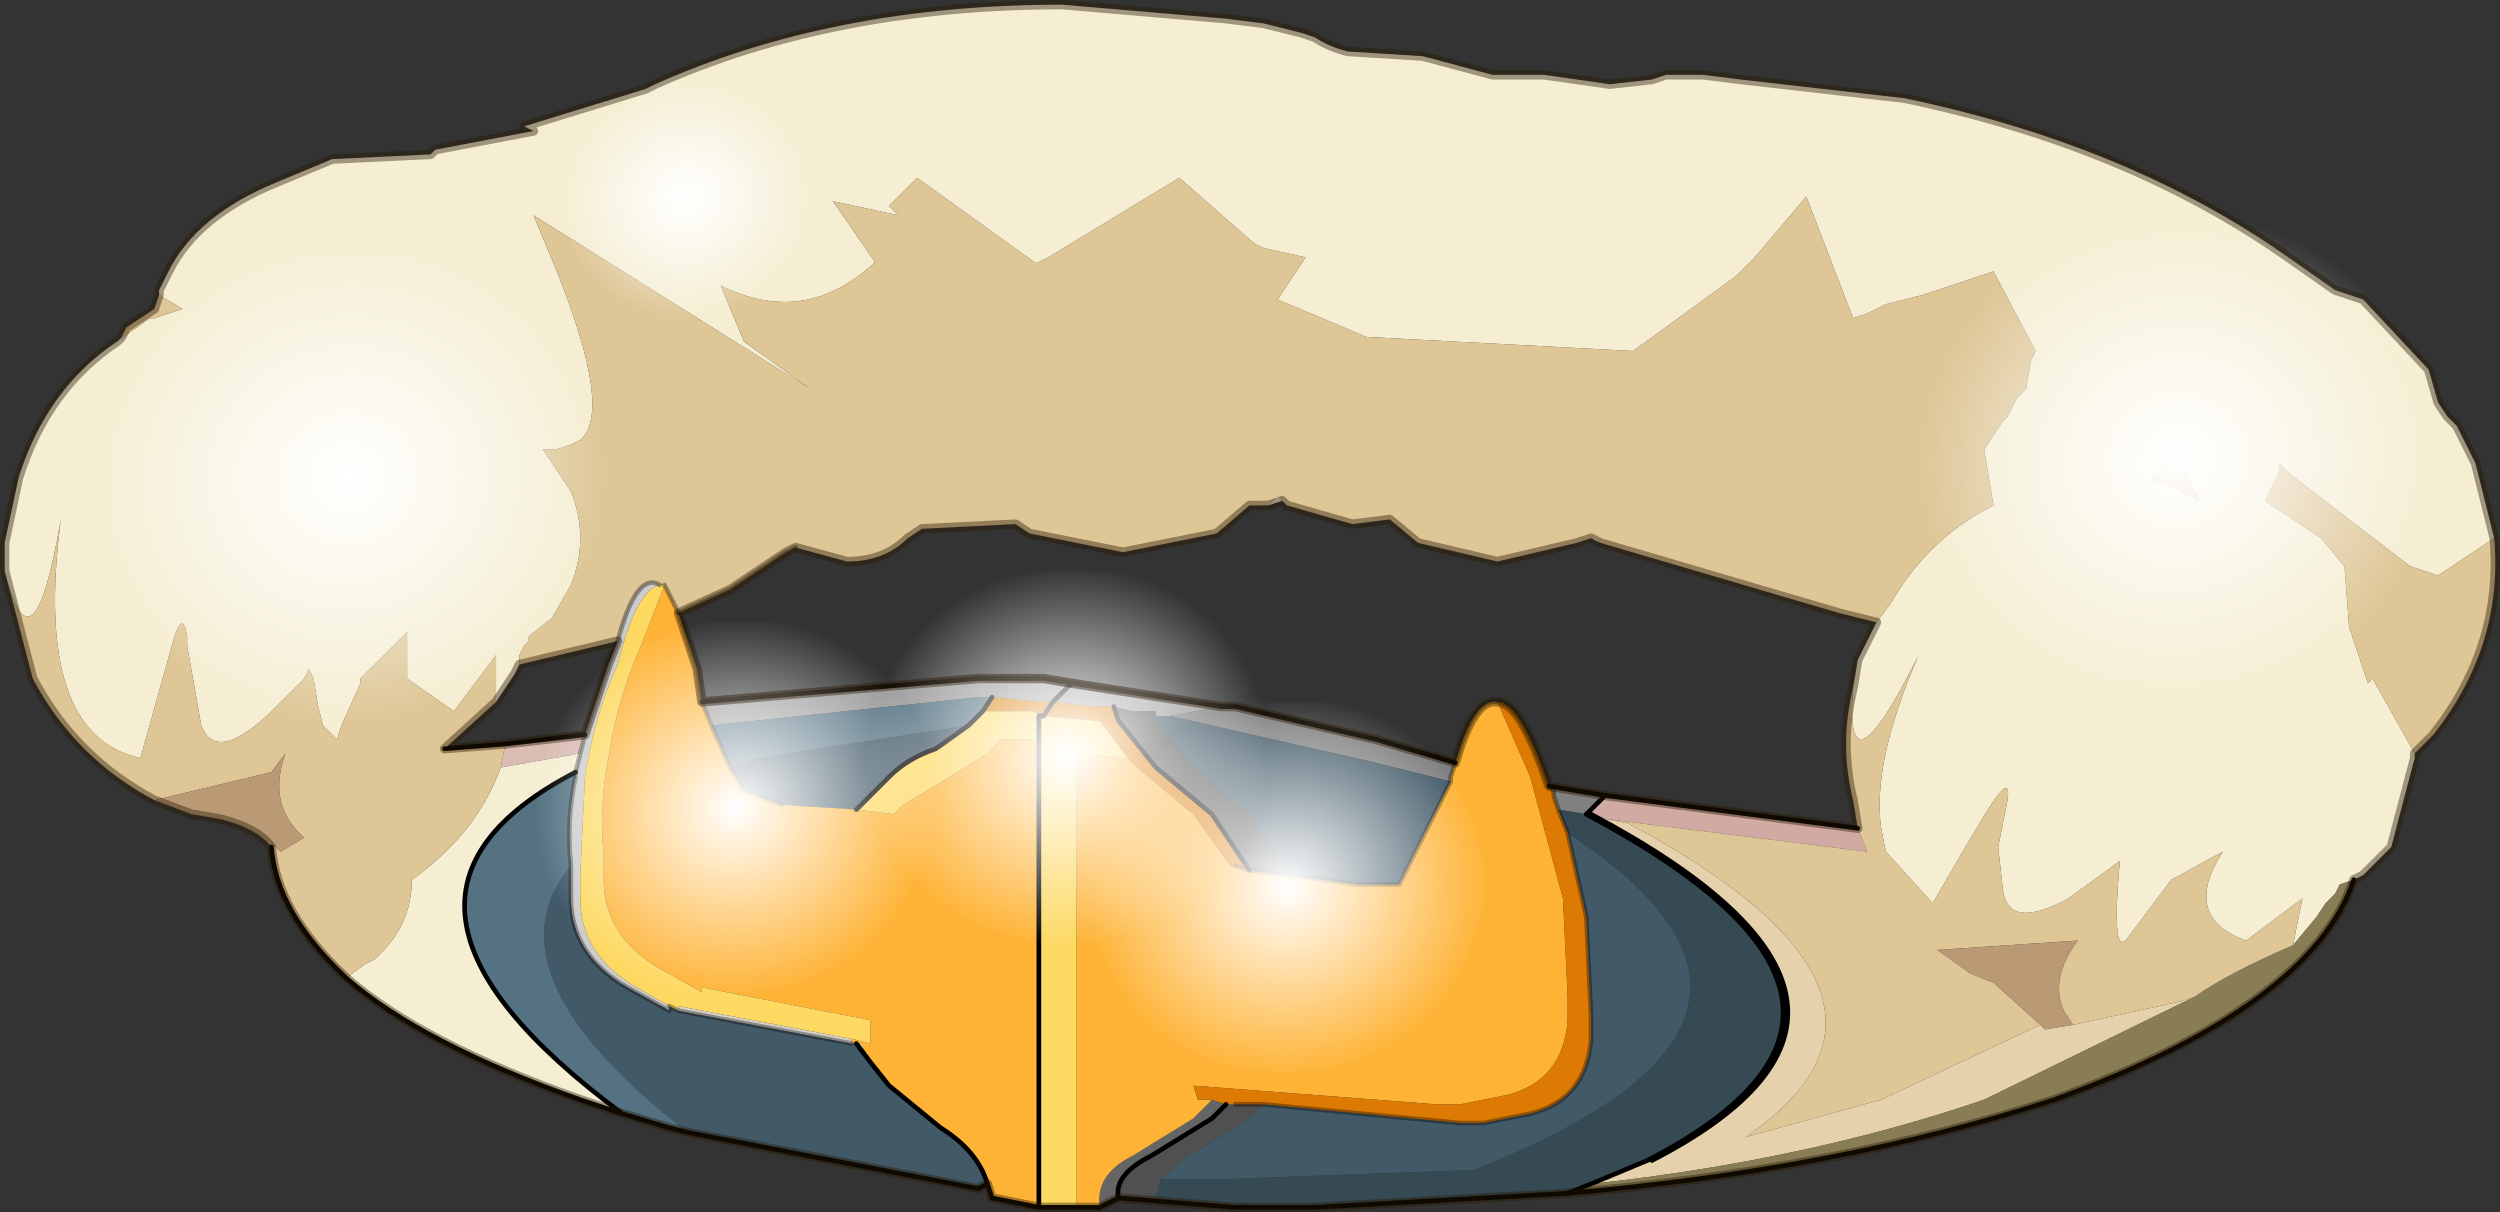 <?xml version="1.0" encoding="UTF-8"?>
<svg version="1.1" viewBox="0 0 26.712 12.95" xmlns="http://www.w3.org/2000/svg" xmlns:cc="http://creativecommons.org/ns#" xmlns:dc="http://purl.org/dc/elements/1.1/" xmlns:rdf="http://www.w3.org/1999/02/22-rdf-syntax-ns#" xmlns:xlink="http://www.w3.org/1999/xlink">
<rect x="0" y="0" width="26.712" height="12.95" fill="#333333" stroke="none"/>
<g transform="translate(-337.7,-270.9)">
<use transform="translate(337.75,270.95)" width="26.6" height="12.85" xlink:href="#c"/>
<use transform="matrix(-.662 .138 .13 .625 343.57 272.92)" width="8.1" height="8.1" xlink:href="#a"/>
<use transform="matrix(-.324 .067 .064 .305 346.09 271.51)" width="8.1" height="8.1" xlink:href="#a"/>
<use transform="matrix(-.662 .138 .13 .625 363.12 272.72)" width="8.1" height="8.1" xlink:href="#a"/>
<use transform="matrix(-.516 .107 .101 .486 347.24 277.13)" width="8.1" height="8.1" xlink:href="#a"/>
<use transform="matrix(-.516 .107 .101 .486 350.79 276.58)" width="8.1" height="8.1" xlink:href="#a"/>
<use transform="matrix(-.516 .107 .101 .486 353.14 277.98)" width="8.1" height="8.1" xlink:href="#a"/>
<use transform="translate(337.7,270.9)" width="26.7" height="12.95" xlink:href="#b"/>
</g>
<defs>
<g id="c" transform="translate(5.65,6.75)">
<path d="m-0.35 1.4 0.05-0.25 0.85-0.1-0.05 0.2-0.85 0.15" fill="#dabcb4" fill-rule="evenodd"/>
<path d="m6.65 0.85v-0.05h-0.25l-0.2-0.05h-0.2l-0.45-0.05h-0.15l-0.5-0.05h-0.15l-2.85 0.3-0.1-0.25 2.95-0.25h0.7l0.3 0.05 1.6 0.25-0.55 0.1h-0.15m-1.1-0.15 0.2-0.2-0.2 0.2" fill="#999" fill-rule="evenodd"/>
<path d="m1.55 4v-0.05 0.05m2.05 0.55-0.15-0.2h0.05l0.1 0.2" fill="#ececec" fill-rule="evenodd"/>
<path d="m1.35-0.55q-0.25 0.05-0.45 0.85-0.25 0.55-0.35 1.2l-0.05 1.05v0.25q0 0.6 0.6 0.95l0.35 0.2v0.05l-0.45-0.25q-0.6-0.35-0.6-0.95v-0.35q-0.05-0.5 0.05-0.95v-0.05l0.1-0.4 0.25-0.75 0.1-0.25q0.2-0.75 0.45-0.6" fill="#ccc" fill-rule="evenodd"/>
<path d="m11.45 1.7-0.2 0.2-0.3-0.05-0.05-0.15v-0.05l-0.05-0.05 0.6 0.1m-1.6-0.35-0.05 0.15v0.05l-0.8-0.2-2.2-0.5 0.55-0.1h0.15l1.5 0.35 0.85 0.25" fill="#808080" fill-rule="evenodd"/>
<path d="m7.95 6.1h-0.45l-1.25-0.1q-0.05-0.25 0.35-0.45l0.65-0.4 0.15-0.15h0.4l-0.15 0.15-0.65 0.4-0.3 0.25-0.05 0.2 1.3 0.1m0.1-3.55-0.4-0.05-0.4-0.6-0.6-0.5-0.4-0.5-0.05-0.15 0.2 0.05h0.25v0.1l0.4 0.5 0.6 0.5 0.4 0.65" fill="#505050" fill-rule="evenodd"/>
<path d="M 6.25,6 6.05,6.1 Q 6,5.75 6.4,5.55 L 7.05,5.15 7.25,4.95 7.4,5 7.25,5.15 6.6,5.55 Q 6.2,5.75 6.25,6" fill="#656565" fill-rule="evenodd"/>
<path d="m11.45 1.95-0.15-0.05h-0.05l0.2-0.2 2.7 0.35 0.1 0.25-2.8-0.35" fill="#d1aaa3" fill-rule="evenodd"/>
<path d="m11.3 1.9q3.85 2.05 0.65 3.7h-0.05q3.2-1.65-0.65-3.7h0.05" fill="#85503f" fill-rule="evenodd"/>
<path d="m-4-3.65v-0.05l0.1-0.2q0.3-0.6 1.15-0.95l0.6-0.25 1.05-0.05 0.05-0.05 1.05-0.2-0.1-0.05 1.3-0.4 0.1-0.05q1.9-0.85 4.35-0.85l1.75 0.15 0.4 0.05 0.4 0.1 0.15 0.05q0.15 0.1 0.35 0.15l0.8 0.05 0.75 0.2h0.55l0.7 0.1 0.45-0.05 0.15-0.05h0.4l0.4 0.05 1.75 0.2q2.4 0.5 4.1 1.7l0.5 0.35 0.3 0.1 0.7 0.75 0.1 0.35 0.1 0.15 0.1 0.1 0.2 0.4 0.2 0.8-0.6 0.4-0.3-0.1-1.3-1-0.1-0.1v0.1l-0.15 0.3 0.6 0.4 0.25 0.3 0.05 0.65 0.2 0.6 0.05-0.05 0.45 0.8v0.05l-0.25 0.95-0.3 0.3-0.1 0.05-0.15 0.05-0.05 0.1-0.1 0.1-0.1 0.15-0.25 0.3 0.1-0.5-0.6 0.45q-0.7-0.25-0.25-0.95l-0.55 0.3-0.45 0.6q-0.2 0.3-0.1-0.8l-0.55 0.4q-0.65 0.35-0.7-0.1l-0.05-0.45 0.1-0.5q0.05-0.35-0.3 0.25l-0.15 0.25-0.35 0.6-0.5-0.55-0.05-0.25q-0.1-0.7 0.4-1.85-0.8 1.6-0.7 0.35l0.05-0.3 0.2-0.4 0.15-0.2q0.4-0.7 1.1-1.05l-0.1-0.6 0.2-0.3 0.05-0.05 0.1-0.2 0.1-0.1 0.05-0.3 0.05-0.1-0.45-0.85-0.75 0.25-0.4 0.1-0.2 0.1-0.15 0.05-0.5-1.3-0.55 0.65-0.2 0.2-1.1 0.8-2.85-0.15-0.95-0.4 0.3-0.45-0.45-0.1-0.1-0.05-0.8-0.7-1.4 0.85-0.1 0.05h-0.05l-1.25-0.9-0.3 0.3 0.1 0.1-0.7-0.15 0.45 0.65q-0.75 0.7-1.65 0.25l0.25 0.6 0.7 0.5-2.95-1.85 0.25 0.6q0.6 1.5 0.25 1.8l-0.1 0.05-0.15 0.05h-0.15l0.3 0.45q0.2 0.5 0 1l-0.2 0.35-0.25 0.2v0.05l-0.05 0.05-0.05 0.1v0.1l-0.05 0.1-0.2 0.3v-0.5l-0.45 0.6-0.5-0.35v-0.5l-0.5 0.5v0.05l-0.2 0.45-0.05 0.15-0.15-0.15-0.05-0.2-0.05-0.3-0.05-0.1-0.05 0.1-0.4 0.4q-0.55 0.5-0.7 0.1l-0.15-0.85v-0.1q-0.05-0.3-0.15 0.05l-0.35 1.25q-1.15-0.25-0.85-2.55-0.3 1.75-0.6 0.55v-0.3l0.15-0.7q0.3-0.95 1.05-1.45l0.35-0.25h0.05l0.3-0.1-0.25-0.15m4.95 8.75-0.45-0.15q-1.7-0.6-2.5-1.3l0.2-0.15 0.1-0.05q0.4-0.35 0.4-0.85 0.7-0.5 0.95-1.2l0.85-0.15-0.05 0.2q-2.6 1.35 0.5 3.65m6.9-6.5 0.1-0.1 0.05 0.05-0.15 0.05m3.45 0.35h0.05l0.05 0.05-0.1-0.05m6.3-0.5 0.2 0.1-0.25-0.5-0.3 0.3h0.05l0.2 0.05 0.1 0.05" fill="#f5eed3" fill-rule="evenodd"/>
<path d="m16.1 4.15 0.05 0.05 0.3-0.05 1.15-0.25 0.15-0.05-2.25 1.1q-1.9 0.65-4.2 0.9l0.6-0.25h0.05q3.2-1.65-0.65-3.7l0.15 0.05 0.25 0.05q3.45 1.85 1.25 3.35l1.45-0.4 1.7-0.8" fill="#e5d2ad" fill-rule="evenodd"/>
<path d="m19.45 2.6q-0.45 1.35-3.2 2.35-2.3 0.75-5.2 1l0.25-0.1q2.3-0.25 4.2-0.9l2.25-1.1q0.35-0.25 1.05-0.55l0.25-0.3 0.1-0.15 0.1-0.1 0.05-0.1 0.15-0.05" fill="#897d56" fill-rule="evenodd"/>
<path d="m4.85 5.85-0.1 0.05-3.1-0.6q-2.2-1.7-1.25-2.85v0.35q0 0.6 0.6 0.95l0.45 0.25v-0.05l0.1 0.05 1.85 0.35h0.05l0.15 0.2 0.2 0.25 0.55 0.45q0.4 0.25 0.5 0.6m2.95-0.85 2.1 0.2h0.25l0.5-0.1q0.6-0.15 0.65-0.8v-0.25l-0.05-1.05-0.2-0.9q3.05 2-1 3.6l-2.7 0.1h-0.65l0.3-0.25 0.65-0.4 0.15-0.15m2-3.45-0.55 1.1h-0.45l-0.75-0.1-0.4-0.65-0.6-0.5-0.4-0.5v-0.05h0.15l2.2 0.5 0.8 0.2m-7.7-0.15 0.3-0.1 2.25-0.35-0.35 0.25q-0.3 0.1-0.5 0.3l-0.35 0.35-0.8-0.05-0.4-0.15-0.15-0.25" fill="#425a68" fill-rule="evenodd"/>
<path d="m1.65 5.3-0.2-0.05-0.5-0.15q-3.1-2.3-0.5-3.65v0.05q-0.1 0.45-0.05 0.95-0.95 1.15 1.25 2.85m3.25-4.65-0.1 0.15-0.15 0.15-2.25 0.35-0.3 0.1-0.2-0.45 2.85-0.3h0.15" fill="#547281" fill-rule="evenodd"/>
<path d="m11.05 5.95-2.7 0.15h-0.4l-1.3-0.1 0.05-0.2h0.65l2.7-0.1q4.05-1.6 1-3.6l-0.1-0.25 0.3 0.05q3.85 2.05 0.65 3.7l-0.6 0.25-0.25 0.1" fill="#364a54" fill-rule="evenodd"/>
<path d="m20.95-1.05q0.1 1.15-0.65 2.1l-0.2 0.2-0.45-0.8-0.05 0.05-0.2-0.6-0.05-0.65-0.25-0.3-0.6-0.4 0.15-0.3v-0.1l0.1 0.1 1.3 1 0.3 0.1 0.6-0.4m-22.95 4.7q-0.75-0.7-0.8-1.4h0.05l0.05 0.05 0.25-0.15q-0.4-0.35-0.2-0.9l-0.15 0.2-1.25 0.3q-0.85-0.45-1.3-1.3l-0.3-1.15q0.3 1.2 0.6-0.55-0.3 2.3 0.85 2.55l0.35-1.25q0.1-0.35 0.15-0.05v0.1l0.15 0.85q0.15 0.4 0.7-0.1l0.4-0.4 0.05-0.1 0.05 0.1 0.05 0.3 0.05 0.2 0.15 0.15 0.05-0.15 0.2-0.45v-0.05l0.5-0.5v0.5l0.5 0.35 0.45-0.6v0.5l-0.55 0.5 0.65-0.05-0.05 0.25q-0.25 0.7-0.95 1.2 0 0.5-0.4 0.85l-0.1 0.05-0.2 0.15m-2.45-6.8 0.05-0.05 0.05-0.1 0.3-0.2 0.05-0.15 0.25 0.15-0.3 0.1h-0.05l-0.35 0.25m4.3 3.45v-0.1l0.05-0.1 0.05-0.05v-0.05l0.25-0.2 0.2-0.35q0.2-0.5 0-1l-0.3-0.45h0.15l0.15-0.05 0.1-0.05q0.35-0.3-0.25-1.8l-0.25-0.6 2.95 1.85-0.7-0.5-0.25-0.6q0.9 0.45 1.65-0.25l-0.45-0.65 0.7 0.15-0.1-0.1 0.3-0.3 1.25 0.9h0.05l0.1-0.05 1.4-0.85 0.8 0.7 0.1 0.05 0.45 0.1-0.3 0.45 0.95 0.4 2.85 0.15 1.1-0.8 0.2-0.2 0.55-0.65 0.5 1.3 0.15-0.05 0.2-0.1 0.4-0.1 0.75-0.25 0.45 0.85-0.05 0.1-0.05 0.3-0.1 0.1-0.1 0.2-0.05 0.05-0.2 0.3 0.1 0.6q-0.7 0.35-1.1 1.05l-0.15 0.2-0.4-0.1-2.55-0.75-0.05-0.05h-0.05l-0.15 0.05-0.85 0.2-0.85-0.2-0.3-0.25-0.4 0.05-0.7-0.2-0.1-0.1-0.1 0.1h-0.2l-0.35 0.3-1 0.2-1-0.2-0.15-0.1-1 0.05-0.15 0.1q-0.25 0.25-0.65 0.25l-0.55-0.15-0.1 0.05-0.6 0.4-0.55 0.25-0.15-0.3h-0.05q-0.25-0.15-0.45 0.6l-1.05 0.25m14.25 0.25q-0.1 1.25 0.7-0.35-0.5 1.15-0.4 1.85l0.05 0.25 0.5 0.55 0.35-0.6 0.15-0.25q0.35-0.6 0.3-0.25l-0.1 0.5 0.05 0.45q0.05 0.45 0.7 0.1l0.55-0.4q-0.1 1.1 0.1 0.8l0.45-0.6 0.55-0.3q-0.45 0.7 0.25 0.95l0.6-0.45-0.1 0.5q-0.7 0.3-1.05 0.55l-0.15 0.05-1.15 0.25-0.1-0.15q-0.15-0.35 0.15-0.75l-1.5 0.1 0.35 0.25 0.25 0.1 0.5 0.45-1.7 0.8-1.45 0.4q2.2-1.5-1.25-3.35l-0.25-0.05 2.8 0.35-0.1-0.25-0.05-0.3q-0.15-0.6 0-1.2m3.5-2.1-0.1-0.05-0.2-0.05h-0.05l0.3-0.3 0.25 0.5-0.2-0.1" fill="#dec696" fill-rule="evenodd"/>
<path d="m-2.8 2.25q-0.15-0.2-0.55-0.3l-0.3-0.05-0.4-0.15 1.25-0.3 0.15-0.2q-0.2 0.55 0.2 0.9l-0.25 0.15-0.05-0.05h-0.05m19.25 1.9-0.3 0.05-0.05-0.05-0.5-0.45-0.25-0.1-0.35-0.25 1.5-0.1q-0.3 0.4-0.15 0.75l0.1 0.15" fill="#ba9a74" fill-rule="evenodd"/>
<path d="m1.55 3.95 1.85 0.35v0.05l-1.85-0.35v-0.05" fill="#d4d0c8" fill-rule="evenodd"/>
<path d="m6.05 6.1h-0.25v-4.85l0.55 0.05 0.1 0.1 0.6 0.5 0.4 0.55h0.05l0.15 0.05 0.4 0.05 0.75 0.1h0.45l0.55-1.1v-0.05l0.05-0.15q0.2-0.7 0.45-0.65l0.35 0.8 0.35 1.3 0.05 1.05v0.25q-0.05 0.65-0.65 0.8l-0.5 0.1h-0.25l-2.6-0.2 0.05 0.15h0.15l-0.2 0.2-0.65 0.4q-0.4 0.2-0.35 0.55m-0.65 0-0.5-0.1-0.05-0.15q-0.1-0.35-0.5-0.6l-0.55-0.45-0.2-0.25-0.1-0.2h-0.1v-0.05l0.2 0.05v-0.25l-1.8-0.35v0.05l-0.45-0.25q-0.6-0.35-0.6-0.95v-0.25q-0.05-0.55 0.05-1.05 0.1-0.65 0.35-1.2l0.25-0.65 0.15 0.3 0.2 0.6 0.05 0.35 0.1 0.25 0.2 0.45 0.15 0.25 0.4 0.15 0.8 0.05 0.4 0.05 0.1-0.1 0.5-0.3 0.4-0.25 0.15-0.15h0.4v5" fill="#feb336" fill-rule="evenodd"/>
<path d="m7.25 4.95h-0.15l-0.05-0.15 2.6 0.2h0.25l0.5-0.1q0.6-0.15 0.65-0.8v-0.25l-0.05-1.05-0.35-1.3-0.35-0.8q0.25 0 0.55 0.9l0.05 0.05v0.05l0.05 0.15 0.1 0.25 0.2 0.9 0.05 1.05v0.25q-0.05 0.65-0.65 0.8l-0.5 0.1h-0.25l-2.1-0.2h-0.4l-0.15-0.05m0.4-2.45-0.15-0.05h-0.05l-0.4-0.55-0.6-0.5-0.1-0.1-0.3-0.4h-0.05l-0.55-0.05h-0.05l-0.05-0.05h-0.55l0.1-0.15 0.5 0.05h0.15l-0.1 0.15 0.1-0.15 0.45 0.05h0.2l0.05 0.15 0.4 0.5 0.6 0.5 0.4 0.6" fill="#dc7a03" fill-rule="evenodd"/>
<path d="m5.8 6.1h-0.4v-5.25h0.05l0.55 0.05h0.05l0.3 0.4-0.55-0.05v4.85m-4.45-6.65h0.05l-0.25 0.65q-0.25 0.55-0.35 1.2-0.1 0.5-0.05 1.05v0.25q0 0.6 0.6 0.95l0.45 0.25v-0.05l1.8 0.35v0.25l-0.2-0.05-1.85-0.35v0.05l-0.1-0.05-0.35-0.2q-0.6-0.35-0.6-0.95v-0.25l0.05-1.05q0.1-0.65 0.35-1.2 0.2-0.8 0.45-0.85m3.45 1.35h0.55l0.05 0.05v0.25h-0.4l-0.15 0.15-0.4 0.25-0.5 0.3-0.1 0.1-0.4-0.05 0.35-0.35q0.2-0.2 0.5-0.3l0.35-0.25 0.15-0.15" fill="#fdd962" fill-rule="evenodd"/>
<path d="m19.45 2.6q-0.45 1.35-3.2 2.35-2.3 0.75-5.2 1l-2.7 0.15h-0.85l-1.25-0.1-0.2 0.1h-0.65l-0.5-0.1-0.05-0.15m-0.1 0.05-3.1-0.6-0.2-0.05-0.5-0.15-0.45-0.15q-1.7-0.6-2.5-1.3-0.75-0.7-0.8-1.4m2.5-1.1-0.65 0.05m1.5-0.15-0.85 0.1m11.6 0.75q3.85 2.05 0.65 3.7m-0.05 0-0.6 0.25-0.25 0.1m3.1-3.9-2.7-0.35m-0.6-0.1 0.6 0.1m-0.2 0.2q3.85 2.05 0.65 3.7m-4.4-4.85 1.5 0.35 0.85 0.25m-3.65-0.6 0.05 0.15 0.4 0.5 0.6 0.5 0.4 0.6m-0.3-1.75-1.6-0.25m-0.85 0.15-0.1 0.15m0.6 0.05h0.05m-0.05 0.25v-0.25m-3.6-0.15 2.95-0.25h0.7l0.3 0.05m1.65 4.5-0.15 0.15-0.65 0.4q-0.4 0.2-0.35 0.45m-0.85-4.9v5m-0.75-5.15 0.15-0.15m-0.15 0.15-0.35 0.25q-0.3 0.1-0.5 0.3l-0.35 0.35m0 2.5 0.15 0.2 0.2 0.25 0.55 0.45q0.4 0.25 0.5 0.6m-3.9-0.75q-3.1-2.3-0.5-3.65" fill="none" stroke="#000" stroke-linecap="round" stroke-linejoin="round" stroke-width=".05"/>
<path d="m4.85 5.85-0.1 0.05m6.7-4.2-0.2 0.2m-5.5-1.4-0.2 0.2m1.8 0.05h0.15m-2.05 0.1 0.1-0.15" fill="none" stroke="#000" stroke-linecap="round" stroke-linejoin="round" stroke-width=".05"/>
<path d="m1.55-0.25 0.55-0.25 0.6-0.4 0.1-0.05" fill="none" stroke="#423213" stroke-linecap="round" stroke-linejoin="round" stroke-opacity=".502" stroke-width=".05"/>
<path d="m1.45 3.95 0.1 0.05m-0.15-4.55 0.15 0.3m-0.65 0.3q0.2-0.75 0.45-0.6m-0.85 1.8 0.05-0.2m6.95 3.95h0.3l2.1 0.2h0.25l0.5-0.1q0.6-0.15 0.65-0.8v-0.25l-0.05-1.05-0.2-0.9-0.1-0.25-0.05-0.15v-0.05l-0.05-0.05q-0.3-0.9-0.55-0.9-0.25-0.05-0.45 0.65l-0.05 0.15v0.05l-0.55 1.1h-0.45l-0.75-0.1-0.4-0.05-0.15-0.05m-5.6-1.5 0.2 0.45m0.55 0.4-0.4-0.15-0.15-0.25m-0.2-0.45-0.1-0.25-0.05-0.35-0.2-0.6m-1.05 1.5-0.05 0.2v0.05q-0.1 0.45-0.05 0.95v0.35q0 0.6 0.6 0.95l0.45 0.25v-0.05m-0.55-3.9-0.1 0.25-0.25 0.75m2.85 3.3-1.85-0.35" fill="none" stroke="#000" stroke-linecap="round" stroke-linejoin="round" stroke-opacity=".341" stroke-width=".05"/>
</g>
<g id="a" transform="translate(0,4.05)">
<path d="m2.4-3.7 1.4-0.35h0.25q1.7 0 2.85 1.15 1.2 1.2 1.2 2.9t-1.2 2.85q-1.15 1.2-2.85 1.2t-2.9-1.2q-1.15-1.15-1.15-2.85t1.15-2.9q0.55-0.55 1.25-0.8" fill="url(#d)" fill-rule="evenodd"/>
</g>
<radialGradient id="d" cx="0" cy="0" r="819.2" gradientTransform="matrix(.005 0 0 .005 4.05 0)" gradientUnits="userSpaceOnUse">
<stop stop-color="#fff" offset="0"/>
<stop stop-color="#fff" stop-opacity="0" offset="1"/>
</radialGradient>
<g id="b" transform="translate(5.7,6.8)">
<path d="m7.8-6.55 0.4 0.1 0.15 0.05q0.15 0.1 0.35 0.15l0.8 0.05 0.75 0.2h0.55l0.7 0.1 0.45-0.05 0.15-0.05h0.4l0.4 0.05 1.75 0.2q2.4 0.5 4.1 1.7l0.5 0.35 0.3 0.1 0.7 0.75 0.1 0.35 0.1 0.15 0.1 0.1 0.2 0.4 0.2 0.8q0.1 1.15-0.65 2.1l-0.2 0.2v0.05l-0.25 0.95-0.3 0.3-0.1 0.05q-0.45 1.35-3.2 2.35-2.3 0.75-5.2 1l-2.7 0.15h-0.85l-1.25-0.1-0.2 0.1h-0.65l-0.5-0.1-0.05-0.15-0.1 0.05-3.1-0.6-0.2-0.05-0.5-0.15-0.45-0.15q-1.7-0.6-2.5-1.3-0.75-0.7-0.8-1.4-0.15-0.2-0.55-0.3l-0.3-0.05-0.4-0.15q-0.85-0.45-1.3-1.3l-0.3-1.15v-0.3l0.15-0.7q0.3-0.95 1.05-1.45l0.05-0.05 0.05-0.1 0.3-0.2 0.05-0.15v-0.05l0.1-0.2q0.3-0.6 1.15-0.95l0.6-0.25 1.05-0.05 0.05-0.05 1.05-0.2-0.1-0.05 1.3-0.4 0.1-0.05q1.9-0.85 4.35-0.85l1.75 0.15 0.4 0.05m-7 6.85-0.25 0.75-0.85 0.1-0.65 0.05 0.55-0.5 0.2-0.3 0.05-0.1 1.05-0.25-0.1 0.25m0.95 0.05 0.05 0.35 2.95-0.25h0.7l0.3 0.05 1.6 0.25h0.15l1.5 0.35 0.85 0.25q0.2-0.7 0.45-0.65 0.25 0 0.55 0.9l0.6 0.1 2.7 0.35-0.05-0.3q-0.15-0.6 0-1.2l0.05-0.3 0.2-0.4-0.4-0.1-2.55-0.75-0.1-0.05-0.15 0.05-0.85 0.2-0.85-0.2-0.3-0.25-0.4 0.05-0.7-0.2-0.05-0.05-0.15 0.05h-0.2l-0.35 0.3-1 0.2-1-0.2-0.15-0.1-1 0.05-0.15 0.1q-0.25 0.25-0.65 0.25l-0.55-0.15-0.1 0.05-0.6 0.4-0.55 0.25 0.2 0.6" fill="none" stroke="#261601" stroke-linecap="round" stroke-linejoin="round" stroke-opacity=".412" stroke-width=".1"/>
</g>
</defs>
</svg>
